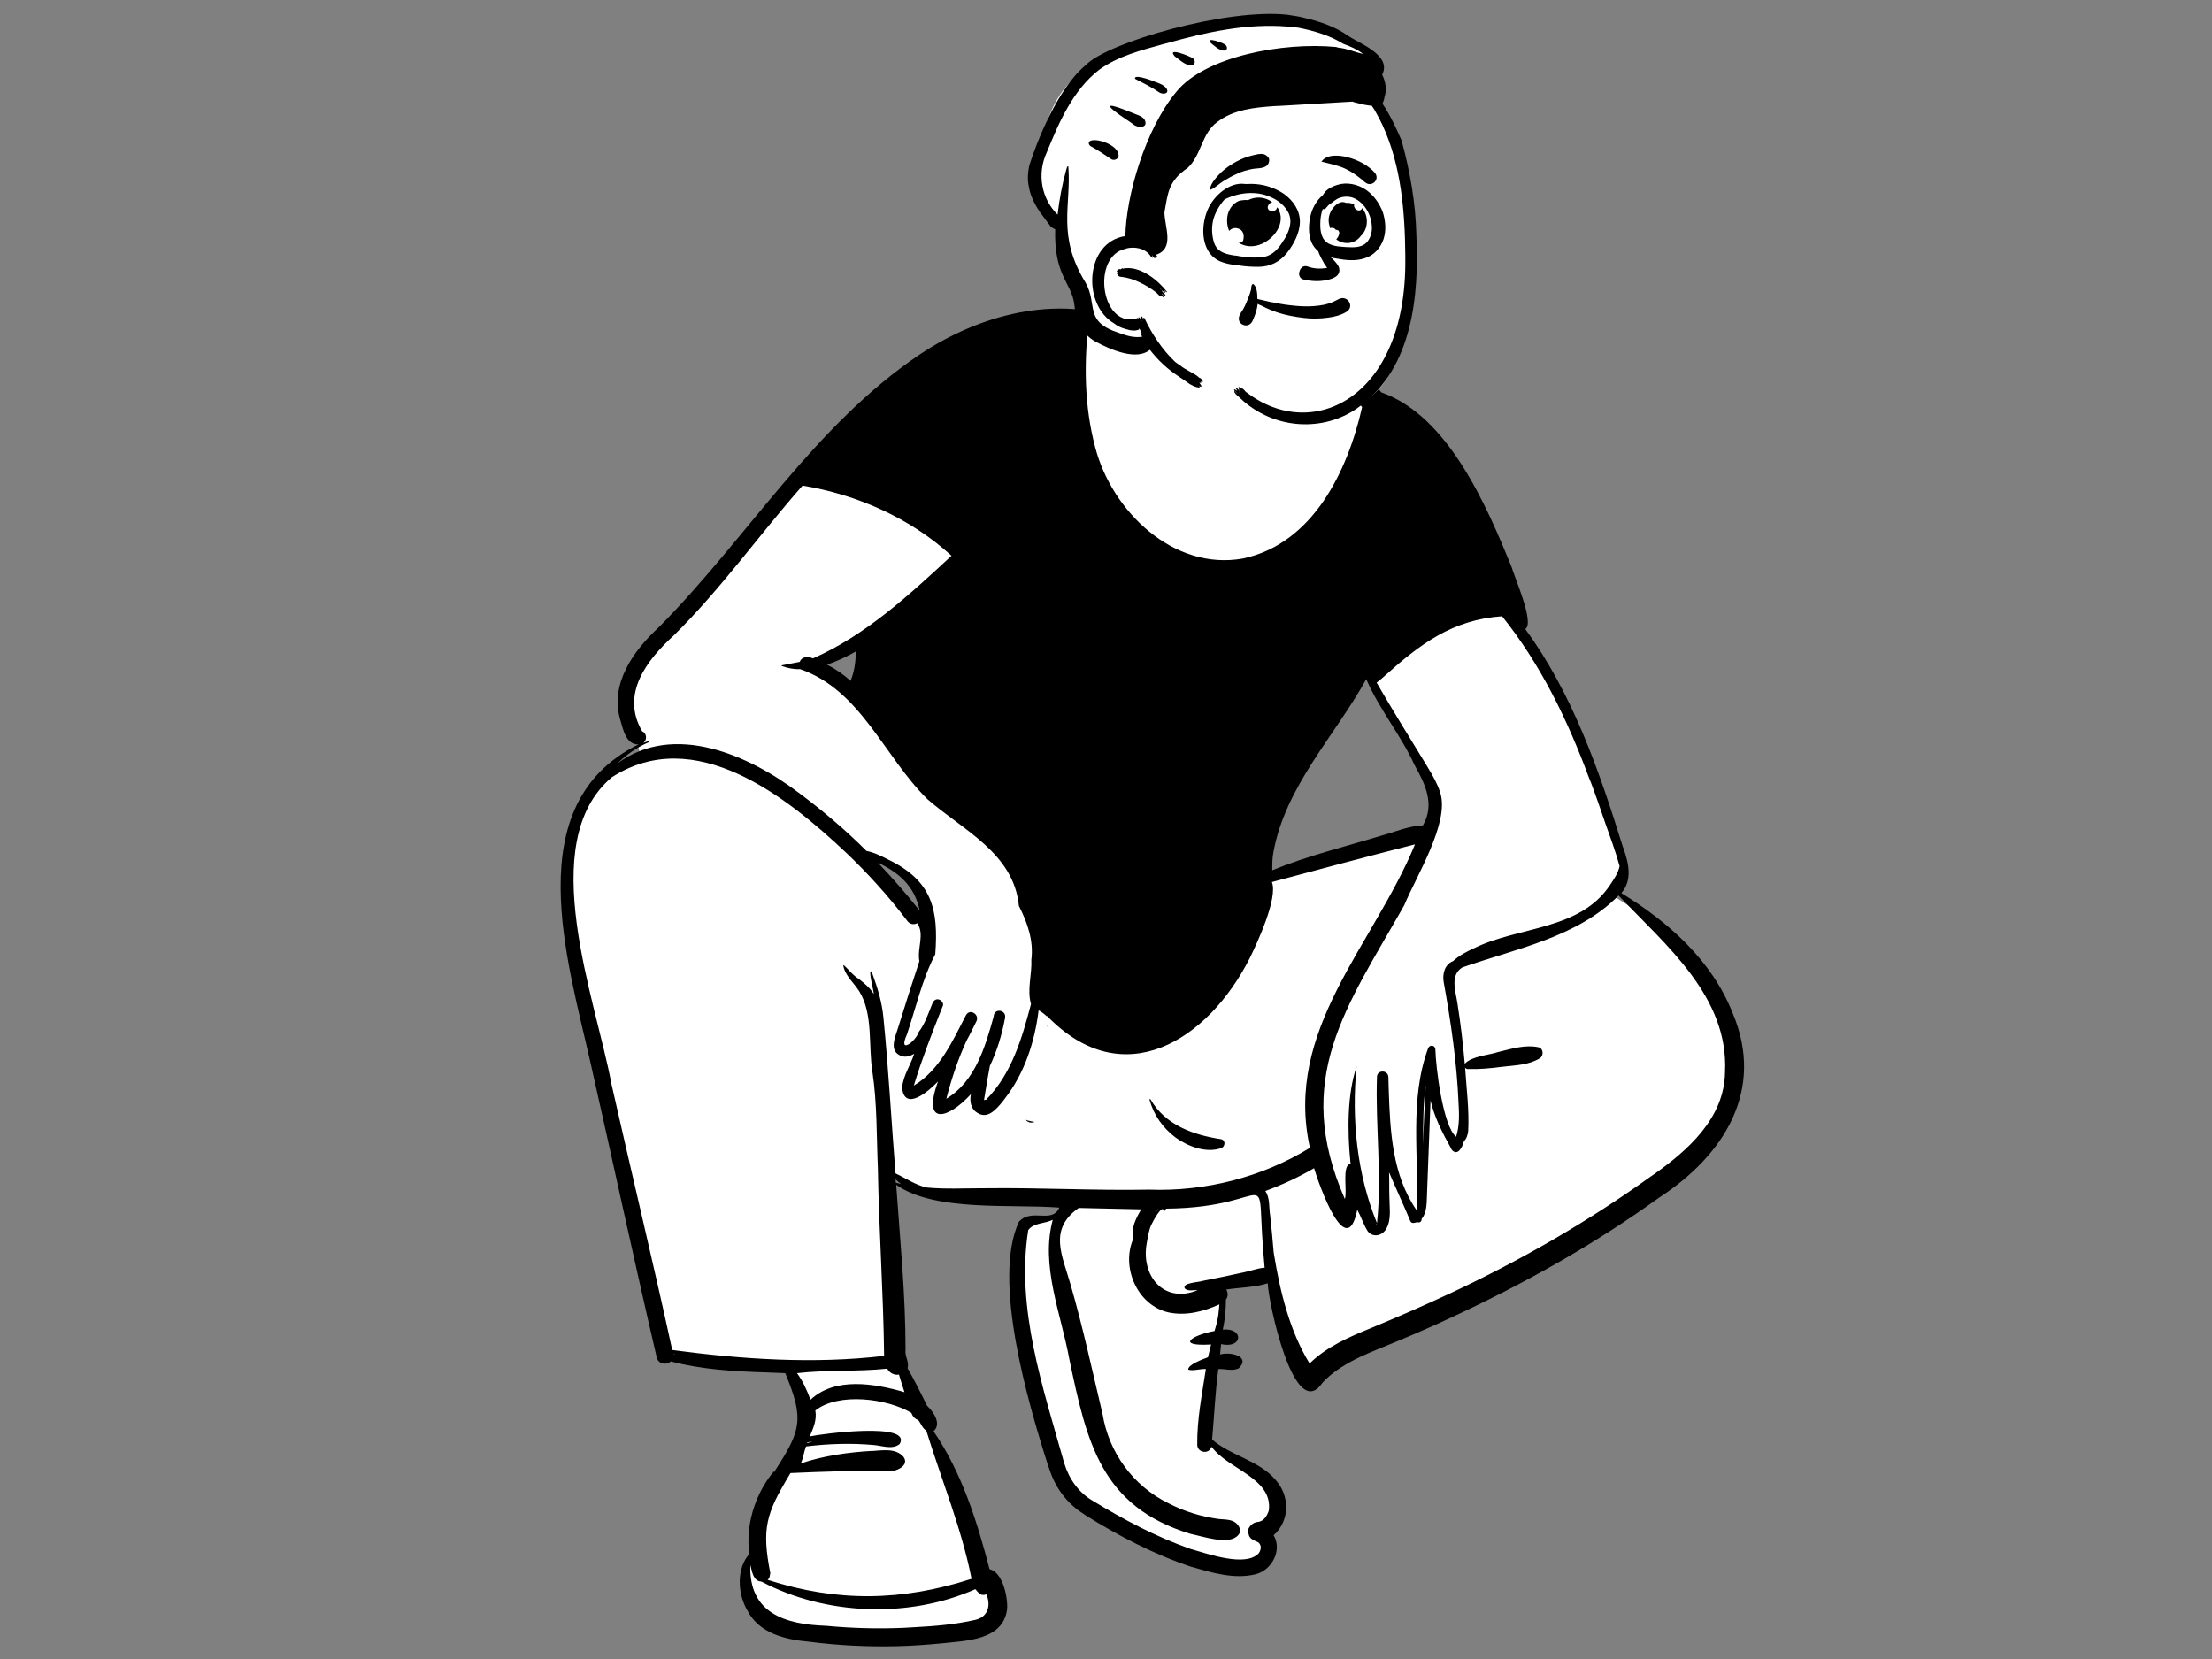 <?xml version="1.0" encoding="utf-8"?>
<!-- Generator: Adobe Illustrator 24.0.1, SVG Export Plug-In . SVG Version: 6.00 Build 0)  -->
<svg version="1.1" id="Layer_1" xmlns="http://www.w3.org/2000/svg" xmlns:xlink="http://www.w3.org/1999/xlink" x="0px" y="0px"
	 viewBox="0 0 640 480" style="enable-background:new 0 0 640 480;" xml:space="preserve">
<rect x="0" y="0" width="640" height="480" fill="#808080" stroke="none"/>
<style type="text/css">
	.st0{fill-rule:evenodd;clip-rule:evenodd;fill:#FFFFFF;}
	.st1{fill-rule:evenodd;clip-rule:evenodd;}
</style>
<g id="pose_x2F_sitting_x2F_mid-1">
	<path id="_xD83C__xDFA8_-Background" class="st0" d="M246.5,187.6c-3.1,1.7-5.6,2.9-8,3.7l-3.5,1.2l3.3,1.7
		c2.3,1.1,4.4,2.6,6.5,4.4l1.7,1.4l0.8-2c1-2.7,1.6-5.7,1.5-9.1l0-2.6L246.5,187.6z M393.6,196.3c-2.9,5.2-6.3,10.3-9.7,15.2
		c-7.4,10.9-15,22.1-17.4,35.6c-0.2,1.1-0.3,3.6-0.4,7.6l2.2-0.9c7.3-3,15.1-5.2,22.6-7.3c2.9-0.8,5.9-1.7,8.8-2.6
		c1.2-0.3,2.4-0.7,3.5-1c2.8-0.9,5.4-1.7,8.2-1.8l0.9-0.1l0.4-0.7c3.8-6.6,1-12.9-2.3-18.9c-2-4.3-4.5-8.3-7-12.3
		c-2.5-4.1-5.2-8.3-7.1-12.6l-1.3-2.9L393.6,196.3z M252.5,251.2c4.3,4.6,8.4,9.2,12,13.8l2.7-1.3c-1.3-6.8-5.4-11.5-13-15
		L252.5,251.2z M397.9,353c-0.4,0-0.9,0.2-1.2,0.5c-0.3,0.3-0.5,0.7-0.5,1.2h1.6V353z M217.1,465.7c-2.5-4.4-2.9-11.3,0.9-15
		c-1.3-8.1,1.2-17.1,6.8-23.5v0c8.3-12.5,8.9-16.9,2.8-30.9c-10.8-0.4-22-0.6-32.6-3.1l0.4-2.4c-0.4-0.1-2.4-0.6-2.8-0.7
		c0.1,0.4,0.4,2.5,0.4,2.9c-0.5,0.6-1.7,1-1.9,0c-6.7-28.5-12.6-56.5-19.1-85c-6.8-28.8-20.4-74.8,13-90.6l-0.7-3
		c-1.8,0-2.6-2-3.4-4.9c-3.8-10.2,3.6-20.1,10.4-26.4c9.4-9.4,18-19.8,26.4-29.9c23.8-29,56.3-67.8,97.8-61.2l-0.1,1.7
		c6.5,0.8,13.2,2.5,19.8,1.3c22.4-3.9,46.8,4.9,60.6,23l0.5-3.4c0.1-0.3,0.2-0.6,0.7-0.6c0.7,0,1,0.5,1.2,1
		c23.8,9.4,33.7,40.1,41.3,61.1c1,3.6,0.7,4.6,0.6,4.8l-1.4,0.8c14.4,19.1,22.2,42.1,29,63.9c2.2,5.8,2.5,9.9-1.3,13.4
		c24.6,14.8,43.9,37.9,33,64.3c-14.2,25.6-52,41.9-80.3,56.6c-11.3,6.1-27.6,9.4-38,19.4c-0.7,1-1.7,2-2.3,1.9
		c-4.8,0.7-12-29.4-10.9-31.8c-5.1,1.8-10.7,1.7-16,2.7c0.5,1,2,2.5,0.9,3.6c0.1,3.5-0.5,7.3-1.2,11c6.4-1,6.2,2.3,0.1,0.6
		c-0.2,1.6-0.6,5.5-0.7,7c1.8-0.8,5.5-1.4,6.7-0.1c-0.5,1.7-5,0.1-6.8,0.6c-1,7.6-1.4,15-2.1,22.5c5.4,5.2,13.9,6.4,18.7,12
		c4.1,4.3,3.5,11.4-1.3,14.8c3,3.4,0.6,9.2-3.7,10.2c-5.9,1.4-12-0.5-17.8-2.1c-9.6-3.2-19.7-8.1-30.8-15.1c-4.4-2.7-7.6-7-9.2-12.1
		c-11.3-34.7-14.3-58.3-8.9-70.2c3-2.3,6.4-0.9,9.2-2.1c1.3-0.6,2.5-1.4,3.5-4.3c-14.6-1.4-35.9,1.2-47.6-5.8l0.4-0.9
		c-1.1-0.7-3.4-3.6-4.4-4.5c1.6,19.6,2.9,39.7,3.6,59.3c2.2,3.6,4,7.4,6,11.5c1.4,1.4,3.8,3.7,2.4,5.3c0,0,12,28.2,15.7,42.4
		c3.5,0.1,4.9,6.1,4.8,10c-0.5,7.2-9.7,7.9-17.8,8.6c-5.5,0.6-11.2,0.9-16.8,0.9C244.7,475.4,219.5,474.7,217.1,465.7z"/>
	<path id="_xD83D__xDD8D_-Ink" class="st1" d="M266.2,102.5c17.1-11.4,39.3-17.4,59.2-9.9c0.2,0.1,0.1,0.4-0.1,0.4
		c-3.1-0.7-6.3-1.1-9.5-1.2c6.5,0.8,12.8,2.5,19.4,1.4c22-3.6,45.3,3.8,59.9,20.9c0.4-2.5,3.5-2.4,4.5-0.6
		c19.4,6.8,30.4,32.6,37.7,50.4c0.9,3.2,6.8,16.4,4,18.1c13.7,18.7,21.4,41,28.2,62.9l0.2,0.5c1.5,4.3,2.7,9.2-0.6,13
		c13.6,8.3,26.2,19.5,32.2,34.7c9.5,22.4-2.6,41.3-21.4,53.5c-18.7,13.5-38.9,24.8-59.8,34.5c-7,3.3-14.1,6.3-21.3,9.2l-0.7,0.3
		c-5.6,2.3-11.3,5-15.5,9.5c-8.2,12-15.7-23.8-15.8-28.8c-3.8,1.2-8.1,1.2-12,1.8c0.5,0.9,0.6,2-0.1,2.9c0,2.9-0.3,5.9-0.9,8.7
		c6.1-0.6,5.9,5.6-0.5,4.2l-0.3,3l0,0c2.9-0.9,9,0.5,5.4,4c-1.9,0.9-3.9,0.1-5.9,0.2c-0.9,6.8-1.2,13.6-1.8,20.4
		c5.4,4.7,13.5,6,18.3,11.6c4.2,4.6,4.3,11.8-0.5,16.1c2.6,4.4-0.6,10.2-5.3,11.3c-6.2,1.5-12.6-0.5-18.6-2.2
		c-10.8-3.6-21.1-9-30.7-15l-0.4-0.3c-4.8-3-8.2-7.6-9.9-13l-0.4-1.1c-5.8-18.1-16.2-53.7-8.4-70.4c3.7-4.1,9.6,0.7,11.7-4.1
		c-13.8-1.1-36,1.3-47.2-6.6c1.1,15.8,2.7,31.7,2.7,47.6c-0.3,2.1,1.1,3.4,0.6,5.5c2,3.5,3.8,7.1,5.6,10.8l0.1,0.1
		c1.8,1.7,4.2,5.2,1.8,7.3c8.2,12,12.6,26.1,16.2,39.9c3.8,0.9,5.3,8,5.1,11.5c-1.1,9.2-12,9.2-19.2,10c-4.2,0.4-8.4,0.7-12.6,0.8
		c-8.5,0.2-17-0.2-25.5-1.3c-6.9-0.6-14.5-2.4-17.9-9.1c-2.8-4.8-3.2-12,0.6-16.3c-1.1-8.2,1.5-16.8,6.6-23.3l0.2-0.2l0,0
		c-0.1-0.1-0.1-0.2,0.4-0.3h0.1l0.2-0.4c7.5-11.6,8.4-14.8,2.9-28.1l-5.1-0.2c-9.4-0.3-18.9-0.8-28-3.2c-1.3,1.1-3.6,0.9-4.1-1.2
		c-6.6-28.3-12.7-56.7-19.1-85c-6.7-29.8-21.1-75.1,13.8-92.3c-3.6,0-4.4-4.3-5.2-7c-3.2-10.5,3.8-20.2,11.2-27
		C216.2,155.7,235.5,123.1,266.2,102.5z M217.1,452.8c-0.5,13.9,10,17.2,21.9,17.6c7.4,0.7,14.8,0.9,22.2,0.6l3.5-0.2
		c5.8-0.3,11.7-0.8,17.4-2.1c3.7-0.8,4.7-4.1,3.3-7.4c-0.6,0.2-1.3,0.3-1.8-0.1c-0.6-0.4-1-0.9-1.4-1.4c-19.2,8.5-43.3,7.6-61.9-2.2
		C217.9,457.5,217.6,454.7,217.1,452.8z M263.7,408.8c-7-4.2-21.1-6-27.8-0.7c0.5,2.7-0.6,5.1-1.6,7.5c3.1-0.7,29.8-4.3,26,2.2
		c-2.1,1.7-5,0.5-7.4,0.3c-6.5-0.6-13.1-0.4-19.7,0.4c-0.6,1.6-0.8,3.4-1.5,4.9c6.6-2.2,13.6-3.2,20.5-3.6l0.4,0
		c3-0.2,6.6-0.8,8.8,1.7c1.9,2.6-2.3,4.4-4.6,4.2c-9.4-0.3-18.7,0.1-28.1,0.5l-0.4,0.7c-6.6,11-8,15.3-5.4,28.4c0,0,0,0-0.1,0
		c0,0.7-0.2,1.4-0.7,1.8c20.2,6.5,38.9,6.2,59-0.3c-2.9-14.7-8.7-28.6-13.1-42.9c-1.1-0.6-1.5-2-2.3-3
		C264.9,410.6,264.1,410,263.7,408.8z M312.1,349.5c-8.8,6.2-4.8,13.6-2.4,22c3.6,12.4,6.3,25,9.3,37.6c1.8,11.1,8.8,20.8,19,25.8
		c4.6,2.4,9.5,3.9,14.7,4.6c2,0.2,4.2,0,5.5,1.8c0.7,0.8,0.8,2.2,0,2.9c-2.6,3-10.2,0.3-13.7-0.4c-26.1-7.9-30.1-26.8-35.1-50.5
		c-2.4-13.2-8.4-27-4.8-40.4c-2.2,1.2-5.5,0.8-7.1,3c-3.6,22.7,4.3,45.7,10.4,67.4c1.4,4.6,4.2,8.6,8.4,11
		c8.9,5.4,18.1,10.3,28,13.8l0.3,0.1c5,1.4,15.8,5.3,19.6,1.2c0.8-1.2,0.8-2.4-0.2-3.2l-0.5-0.2c-0.9-0.4-2-0.9-2.2-2v-0.1h0
		c-0.8-1.5,0.8-3.2,2.2-3.5c2-0.1,2.9-1.4,3.6-3.3c1.3-9.5-12.1-12.1-16.6-18.6c-0.5,2.4-4.1,1.9-4.1-0.5
		c-0.1-7.3,1.4-14.7,2.5-21.9c-1.7-0.1-3.4,0.6-5.1,0.2c-0.2-1.5,4.4-3.1,5.7-3.6c0.3-1.2,0.6-2.5,0.9-3.7c-10.4,0.6-5.6-2.7,1-3.9
		c0.2-0.7,0.4-1.4,0.6-2.1l0.1-0.4c0.4-1.8,0.6-3.4,0.7-5.2c-4.6,2.1-9.8,3.4-14.8,2.3c-9-2.1-13.7-13.1-10.1-21.3
		c-0.8-2.9,0.8-6,2.3-8.5C323.9,349.8,318,349.6,312.1,349.5z M223.7,426c-0.1,0.1-0.1,0.1-0.2,0.2l-0.1,0.1h0
		C223.5,426.3,223.7,426.2,223.7,426C223.7,426,223.7,426,223.7,426z M224.3,425.8c-0.1,0-0.3,0-0.4,0h-0.1l0,0
		c0,0.1-0.1,0.1-0.1,0.1C223.9,425.9,224.1,425.8,224.3,425.8z M235.1,417.1c-0.5,0.1-1,0.1-1.5,0.2l-0.1,0.2l0,0
		C234,417.4,234.6,417.3,235.1,417.1z M256.7,396c-8.7,0.9-17.4,0.3-26.1,1.3c1.7,2.3,2.9,5,3.9,7.7c7.1-6.7,18.6-4.7,27.2-2.2
		c-0.6-1.7-1.1-3.4-1.6-5.1C258.8,398,257.3,397.2,256.7,396z M468.3,259.1c-11.9,12.1-29.8,15.4-45.2,20.8c-3.7,2.3-1.9,7-1.4,10.5
		c0.9,5.8,1.6,11.6,2.1,17.4c1.9-2.2,6.9-2.5,9.6-3.4l0.4-0.1c3.7-0.9,7.6-2.1,11.3-1.3c1.5,0.3,1.6,2.5,0.4,3.2
		c-3.1,1.9-6.8,2-10.3,2.4l-0.9,0.1c-3.1,0.4-6.3,0.7-9.4,0.6c-0.4,0.1-0.8-0.1-1-0.4c0.4,6.1,1.2,12.2,0.9,18.3
		c-0.1,1.1-0.5,2.3-1.3,3.1l0,0.1c-0.4,1.5-1.8,4.3-3.5,2.2l-0.3-0.6c-2.4-4.3-4.7-8.8-5.8-13.6c-0.4,9.7-0.7,19.5-1.1,29.2v0.2
		c-0.1,1.7-0.4,3.6-1.5,4.9c0.1,0.7-0.6,1.2-1.2,0.9l-0.1,0c-0.6,0.2-1.5,0.5-1.9-0.2c-2-4.8-4.2-9.5-6.2-14.2
		c0.1,2.5,0,4.9,0.1,7.4c0,2.8,0.6,6.1-0.8,8.7c-1.1,2.3-4,2.9-5.5,0.9c-1.2-1.9-1.9-4.2-3-6.2c-3.1,15.5-11.1-7.3-12.5-12
		c-4.5,2.6-9.2,4.8-14.1,6.6c1.4,2,1,4.8,1.4,7.1c0.4,3.5,0.7,7,1,10.5l0.1,0.7c1.8,10.9,4.5,22.1,10.3,31.6
		c5-4.9,11.5-7.7,17.9-10.3c7.7-3.2,15.3-6.5,22.8-10c20.3-9.5,39.8-20.7,58-33.8l0.6-0.4c10.1-7.1,20.7-16.4,20.9-29.8
		C500.2,288.4,482,273.5,468.3,259.1z M244.8,246.7c-17.3-16.3-43.8-37.3-67.8-21.8c-22.4,18.9-4.6,64.3-0.1,88.7
		c5.8,25.7,12,51.3,17.6,77c20.3,2.7,40.9,4.1,61.3,1.7c-0.2-18.1-1.5-36.2-1.8-54.3c-0.4-9.3-0.2-18.7-1.6-28
		c-1.2-7.5,0.3-16.6-3.8-23.2c-1.5-2.4-4.1-4.5-4.6-7.4c0-0.1,0.2-0.2,0.2-0.1c1.2,1.1,2.2,2.4,3.5,3.4l1,0.7
		c1.5,1.2,3.1,2.5,4.1,4.2c0.1-0.7-1.8-7.3-0.6-6.5l0.2,0.6c1.5,4.1,2.8,8.3,3.2,12.7c1.5,15,2.3,30.1,3.5,45.1
		c3,1.4,5.8,3.4,9.1,4.1c5.4,0.5,10.8,0.2,16.3,0.2h0.5c15.8-0.2,31.6,0.7,47.5,0.4c16.2,0.6,32.7-3.6,46.5-12.1
		c-7.6-34.2,18.4-58.6,30.4-87.8c-13.8,3.5-27.6,7.2-41.4,10.9c1.8,4.6-4.2,17.5-6.4,22c-12.1,23.9-36.7,39.5-58.7,16.7
		c0,0.1,0,0.1,0,0.2c-0.7-0.7-1.5-1.3-2.4-1.8c-1.1,9.1-4.1,18.3-9.8,25.6l-0.6,0.8c-1.8,2.2-4.3,5.1-7.1,3.4
		c-2.1-1.1-2.5-3.3-2.1-5.5c-6.8,7.4-14.2,9.1-9.5-3.7l-0.2,0.2c-2.6,2.7-9.5,8.6-10.2,1.6c0.3-3.5,2.5-6.6,3.5-9.8
		c-1.2,0.7-2.5,1.1-3.8,0.6c-3.6-1.4-1.7-5.4-0.9-8c2-6.5,4.1-13,6.2-19.4c-0.7-3.8,1.6-7.7-0.6-11c-0.9,0.5-2.2,0.4-3-0.8
		C257,259.2,251.1,252.7,244.8,246.7z M194.8,391.8c0,0,0,0.1,0,0.1c0.2,0,0.4,0,0.6,0.1C195.2,391.9,195,391.8,194.8,391.8z
		 M365.9,366.8c-3.2-32.9,5.1-17.4-28.6-17.1c0.1,0.8-0.9,0.7-0.6,0.5c-0.5-1.8-3.3,3.5-3.6,4.2c-0.7,1.5-1,3.5-1.3,5.2
		c-1.8,9.5,4.9,17.7,14.7,13.7c-1.3-0.1-2.7,0.4-3.7-0.5l0,0c-0.9-1.7,4.2-1.8,5.2-2.2c4-0.8,8-1.6,12-2.5
		C362,367.7,363.9,366.9,365.9,366.8z M398.3,354.1c-0.3-0.2-0.1,0.4-0.1,0.1C398.3,354.1,398.3,354.1,398.3,354.1z M434.6,178.3
		c-14.4,1-23.8,8.1-34,17.3c-0.8,0.7-1.5,1.3-2.3,1.9c4.5,7.8,9.3,15.5,14,23.2l0.9,1.5c1.4,2.3,2.7,4.6,3.5,7.1
		c2.8,8.7-6.9,24.1-10.4,32.6c-16.7,29.5-32.5,50.1-17.2,85c0.8-2.2-1-9.9,1.7-10.2l-0.1-0.6c-0.9-8.9-0.9-19.6,1.8-27.5
		c-1.5,15.2,0.1,31.1,5.9,45.3c1.5-13.4-0.5-28.5,0-42.3c0-2.1,3.2-2.1,3.3,0l0.1,3.6c0.4,12.1,1,24.8,8.1,35
		c0.7-15.6-2.2-32,3.3-46.9c0.4-1.1,2-1,2.1,0.3c0.1,5.1,2.2,22.3,6,25.3c1-3.1,0.9-6.5,0.7-9.8c-0.5-11.8-2.2-23.3-4.3-35
		c-0.4-2.3,0.3-5.1,2.7-6c1.8-1.7,4.2-2.9,6.2-3.8c12.8-6.3,30.5-5.1,39.2-18.2l0.4-0.6c1-1.5,2-3,2.4-4.9
		c-1.2-4.4-2.8-8.6-4.3-12.9c-1.3-3.8-2.6-7.6-4-11.3l-0.5-1.2C453.6,208.4,445.8,192.3,434.6,178.3z M335.2,349.8
		c-0.3,0.1-0.6,0.4-0.9,0.7l-0.1,0.1l0.2-0.1c0.2-0.1,0.3-0.3,0.6-0.5L335.2,349.8z M259.1,341.2l0.1,1l0,0c0.5,0.1,1,0.2,1.5,0.4
		C260.1,342.1,259.6,341.7,259.1,341.2z M332.6,318.2c-0.1-0.2,0.2-0.3,0.3-0.1c4.2,7.4,12.4,10.3,20.4,11.5c1.4,0.3,1.2,2.2,0,2.6
		c-4.4,1.5-9.6-0.5-13.2-3.1C336.4,326.3,333.8,322.6,332.6,318.2z M412.5,314c-0.8,5.7-0.7,11.5-0.8,17.2
		C411.9,325.5,412.2,319.7,412.5,314z M296.8,324c0.8,0.3,1.7,0.5,2.5,0.6C298.4,325,297.4,324.8,296.8,324z M232.2,140.5
		c-12.6,14.3-23.6,29.9-37.2,43.3c-7.9,7.2-15.5,17-9.2,27.8c1.3,0.5,1.5,2.4,0.4,3.3c0.3,0,2-0.9,1.6-0.2c-3.5,1.5-6.5,3.6-9.2,6.2
		c16.4-12.1,38.1-2.4,52.4,8.4c7,5.2,13.6,10.8,19.7,16.9c2.2,0.4,4.5,1.6,6.3,2.5c12.6,6.1,14.6,14.3,13.6,27.4
		c-3.8,7.2-5.6,15.5-8.2,23.2c-2.7,6,2.6,2,3.4-0.7c1.8-2.3,2.8-5.4,3.9-8.1l0.1-0.2c0.3-0.8,1-1.4,1.9-1.1c0.7,0.2,1.4,1.1,1.1,1.8
		l-0.6,1.5c-2.8,7.1-5.6,14.3-7.8,21.6c7.5-4.5,11.2-12.9,15.1-20.4c1.1-2,4-0.2,3,1.8c-0.9,1.8-1.8,3.7-2.8,5.5
		c-2.5,5.4-4.4,11.1-5.9,16.9c8.4-5,11.3-15.2,13.7-23.8c0.1-2.5,3.7-2,3.3,0.4c-0.9,4.8-2.3,9.5-4.4,13.9l-0.6,3.3
		c-0.4,2.2-0.7,4.4-1.1,6.6c0.2-0.1,0.4-0.1,0.6-0.1c7.4-7.5,10.4-17.8,13-27.7c-1.2-4.2,0.3-8.5,0.1-12.8
		c0.7-5.5-1.1-10.7-3.6-15.6c-1.5-15.3-16.2-21.9-26.5-30.9c-12.6-12.4-19.2-31.5-36.8-37.6c-1.8,0.1-3.6-0.3-5.3-0.9
		c-0.1,0-0.1-0.1,0-0.2c1.7-0.3,3.5-0.7,5.2-1c0.5-1.5,2.4-1.7,3.8-1c15.3-6.7,28-18.5,40.1-29.7C263.4,149.9,248,143.1,232.2,140.5
		z M302.4,296c0.2,0.3,0.5,0.6,0.6,0.9c0.1,0.1,0,0.2,0.1,0.3C302.9,296.8,302.7,296.3,302.4,296z M254,249.6
		c4.2,4.4,8.3,9.1,12.1,13.9C264.7,256.5,260.2,252.5,254,249.6z M395.3,196.5c-9.2,16.6-23.5,31.1-26.9,50.3
		c-0.3,1.7-0.3,3.3-0.3,5c10.2-4.2,21-6.8,31.5-10c4-1.1,7.9-2.8,12.1-3c3.5-6,0.7-11.9-2.4-17.4
		C405.4,212.8,399.1,205.3,395.3,196.5z M247.6,188.5c-2.6,1.5-5.4,2.8-8.3,3.8c2.5,1.3,4.7,2.8,6.8,4.7
		C247.2,194.3,247.6,191.4,247.6,188.5z M315,93c-1.4,12.1-1.3,24.6,1.9,36.5c4.8,18.4,22.6,35.7,42.7,32.1
		c20.3-4.3,30.3-25.3,34.5-43.8c-10.7-13.6-27.4-22.1-44.7-22.7C338.1,94.6,325.5,98.3,315,93z"/>
</g>
<g id="head_x2F_mono_x2F_hat-beanie">
	<path id="Path" class="st0" d="M363.9,6c11.4,0,25.1,5.5,26.2,5.6h0c0.6,0,3,1.8,7.2,5.5l-4.5,8.8l0.4,0.4c1.7,1.7,3.3,3.2,4.4,4.4
		c9.6,9.9,11.4,48.5,9.1,62c-2.3,13.5-6.5,26.7-26,26.7s-41.3-11.7-44.7-15.4c-2.2-2.5-4.7-3.6-7.5-3.5c-0.1-0.1-0.2-0.3-0.3-0.4
		l-0.4-0.1c-3.9-0.6-6.6-1.3-8.3-2.3c-3.3-1.8-6.8-11.5-6.8-13.7c0-2.1-5.4-17.5-5.5-19.1v-0.1c0-1.4-7-7.6-7-9.6c0-2-1.4-1.9,0-8.9
		l0.4-2.1c1.5-7.5,4.4-19.8,15.6-25.2C328.4,13.1,352.3,6,363.9,6z"/>
	<path id="_xD83D__xDD8D_-Ink_1_" class="st1" d="M314.2,18.8c6.1-6.5,41-16.6,58.6-14.5l0.5,0.1c1.4,0.2,2.8,0.4,4.2,0.8
		c4.4,1,9,2.6,12.6,5.2c3.1,2.1,12.7,5.6,9.8,11.2c1,2,1.4,4.4,0.7,6.4c-0.1,0.7-0.3,1.3-0.6,2c2.2,3.3,4,7.1,5.5,10.6
		c2.5,9,4.1,18.3,4.3,27.5c0.8,17.4-1.1,38.2-16.3,49.4c-9.2,7.1-23.5,7.4-33.8-1.5c-0.6-0.7-3.3-2.6-2.4-2.9
		c0.3,0.3,0.6,0.6,0.8,0.9c0,0,0-0.1,0-0.1l-0.3-0.2c-0.5-0.5-1.2-1.2-0.4-1c0,0,0.1,0.1,0.1,0.1c0.2,0.1,0.3,0.2,0.4,0.2l0.1,0l0,0
		c-0.4-0.5-0.7-0.9-0.1-0.6l0.1,0c0.3,0.3,0.6,0.6,0.9,0.9c0,0,0-0.1,0-0.1l-0.3-0.3c-0.3-0.3-0.2-0.3-0.1-0.5
		c-0.6-0.8,0.5-0.3,0.6,0c0.7-0.2,1.2,1.1,1.7,1.2c18.9,14.5,46.2,1.6,45.8-38.7v-0.8c-0.1-12.9-1.2-26.2-6.6-37.9
		c-0.5-1.1-1.1-2.2-1.7-3.3c-0.4-0.8-0.9-1.6-1.4-2.3c-1.4-0.1-2.8-0.4-4.2-0.8c-0.5-0.1-0.9-0.2-1.4-0.4
		c-6.8,0.4-13.6,0.8-20.4,1.2l-2.2,0.1c-5.8,0.4-11.8,1-16.5,4.6c-4.6,3.3-4.6,9.7-8.6,13.3c-5.6,3.8-5.7,7.3-6.7,12.9
		c0.1,4.3,3,10.4-2.4,12.2c0.9,1.3-0.4,0.7-0.5,0.2h0c0.8,1.5-0.4,0.6-0.5,0.1c-0.1,0-0.1-0.1-0.2-0.1c0.8,1.3-0.5,0.4-0.4,0.2
		c-1.6-2.4-4.8-2.8-7.1-2.2c0,0.1-0.1,0.1-0.2,0.1c-9.7,2.1-7.2,22.3,2.8,20.3c0.4-0.1,0.4,0.1,0.5,0.1c-0.2-0.6,0.4-0.4,0.4-0.2h0
		c0,0,0,0,0.1,0c-0.2-1.2,1,0.6,0.9,0.6c0,0,0.1,0,0.1,0l-0.1-0.1c-0.2-0.6-0.2-0.3-0.2-0.6c-0.2-0.4-0.2-0.2-0.1-0.5
		c0.6-0.4,0.7,0.9,0.9,1c-0.3-0.4-0.1-0.8,0.2-0.6c2.2,4.7,5.2,9.2,8.9,12.7c0.4,0.3,0.8,0.6,1.3,0.9c1.6,1.4,4.1,2.3,5.5,3.5
		c0,0,0,0.1,0,0.1l0,0l0,0l0,0l0.5,0.2c0.2,0.1,0.3,0.3,0.4,0.4c0.1,0.1,0.2,0.3,0.3,0.5c0.1,0.2-0.1,0.3-0.3,0.2
		c-0.1,0-0.2-0.1-0.3-0.1c0,0,0,0,0,0c0,0.1,0.2,0.5,0,0.4h0c-0.1-0.1-0.2-0.1-0.4-0.1c0.1,0.2,0.3,0.4,0.4,0.6
		c0.1,0.1,0.2,0.3,0.2,0.5c0,0.1-0.1,0.1-0.2,0.1c-0.1-0.1-0.3-0.1-0.4-0.2l0,0.1c0.1,0.2,0.2,0.6,0,0.4c-0.2-0.1-0.4-0.1-0.7-0.2
		c0,0-0.1,0.1-0.1,0c-0.7-0.2-1.3-0.5-2-0.9c-0.6-0.4-1.1-0.8-1.7-1.2c-0.5-0.3-1-0.7-1.5-1c-3.2-2.1-6-4.7-8.3-7.7
		c-3.8,3.2-11.2,0.1-15.8-2.4c-4.1-2.3-5.7-6.5-6.1-11c-0.9-6.1-5.9-8.2-5.5-21.5h0c-0.2-0.1-0.4-0.1-0.5-0.2s-0.3-0.2-0.5-0.3
		l-0.2-0.2l0,0c-0.1-0.1-0.2-0.1-0.2-0.2l0,0.1c-0.1,0.1,0-0.1,0-0.1l-0.3-0.4c-0.8-1-1.6-2.2-2.3-3.1l0,0c0,0,0,0.1,0,0.1
		c-1.6-2.3-3.2-5.2-3.6-7.9c-0.5-2.1-0.3-4.3,0.1-6.2C300,40.9,306.1,25.4,314.2,18.8z M358.4,113.3l-0.1-0.1L358.4,113.3
		c0,0.1,0.1,0.1,0.2,0.2c0,0,0,0,0-0.1C358.5,113.4,358.5,113.4,358.4,113.3z M372.7,7.7c-12-1-23.7,1.6-35.1,4.8l-0.8,0.2
		c-6.5,1.8-13.3,3.5-18.8,7.5c-7.6,5.9-11.6,15.2-15.1,23.8c-3,6.4-1.5,13.6,3.1,18.1c0.5-4.4,1.3-8.7,2.5-13c0.3-0.7,0.1-0.9,0.6-1
		c0.9,11.5-3.4,20,5,33.7c3.6,6.4-0.6,11.2,9.6,14.5l0.3,0.1c2.1,0.8,4.4,1.4,6.5,1l-0.2-0.3c-0.2-0.3-0.2-0.5,0-0.6c0,0,0,0,0-0.1
		c-0.2-0.4-0.4-0.9-0.6-1.3c-0.1,0-0.2,0.1-0.2,0.1c0.1,0.1,0.1,0.2-0.1,0.2c-0.6,0.2-1.1,0.3-1.7,0.2h-0.1c-0.7,0-1.1-0.2-1.5-0.3
		c-0.1,0-0.2,0-0.4-0.1c-1.2-0.3-2.5-0.9-3.3-1.6c-9.4-5.4-8.5-23.6,3.2-25.3c0.2-11.5,5.7-30.9,14.8-41.8
		c8.2-10.1,30.6-14.4,46.2-12.9c0.2,0.1,0.4,0.1,0.7,0.2c2.4,0.2,4.7,1.3,7.1,1.8c-1.7-1.3-3.7-2.2-5.7-2.9c-4-2.5-8.6-3.8-13.1-4.7
		C374.6,7.9,373.7,7.8,372.7,7.7z M325.1,77.7c0.6-0.3,0.6,0,0.7-0.1c4.5-0.4,9.4,3.6,11.9,6.9c-0.2,0.2-0.7-0.4-0.8-0.5
		c0,0,0,0-0.1,0l0.1,0.1c1,1.5-1-0.2-1.2-0.6c0,0-0.1,0-0.1,0c0.2,0.2,0.7,0.6,0.7,0.9l0.1,0.1c1.2,1,1.1,1.8-0.3,0.4
		c0,0.1,0.1,0.1,0,0.2l0.1,0c0.7,0.5,1.2,1.8-0.2,0.4c0.1,1-1.4-0.9-1.5-0.9c-2.7-2.1-6.7-4.2-10.1-4.5h-0.1
		c-0.6-0.1-0.9-0.3-0.7-0.7c-0.8-0.2-0.6-0.6-0.2-0.6c-0.6-0.4-0.1-0.7,0.2-0.6c-0.2-0.6,0.7-0.2,0.7-0.3
		C324.9,77.3,325,77.9,325.1,77.7z M315.6,40.7c2.2-0.8,8.6,1.6,8,4.7c-0.3,0.7-1.3,1.1-2,0.7l-0.9-0.6c-1.6-1.1-3-2-4.8-3
		C315,42.1,314.6,41.1,315.6,40.7z M327.9,36l-0.8-0.6c-4.5-3-10.9-7.4,0.4-2.8c1.3,0.6,3,0.9,3.7,2.1C332.3,37,329.4,37.2,327.9,36
		z M328.4,22.8c-0.4-1.4,4.1,0.2,5.4,0.7l0.2,0.1c1.3,0.5,2.7,0.9,3.5,2c0.9,1.5-0.9,1.8-2,1.2C333.2,25.2,330.7,24,328.4,22.8z
		 M339.9,16.3c-2.5-2.8,4.3-0.1,5.3,0.6l0,0c0.7,0.5,0.6,1.7-0.1,2C343,19.1,341.5,17.4,339.9,16.3z M351.4,13.3
		c-4-2.9,1.3-1.5,3.1-0.4C355.8,14.1,354.5,15.9,351.4,13.3z"/>
</g>
<g id="face_x2F_Awe">
	<path id="_xD83D__xDD8D_-Ink_2_" class="st1" d="M362.4,82.2c0.1-0.1,0.1-0.1,0.2,0c1.1,0.7,1.2,2.9,1.2,4.3
		c0.4,0.1,0.9,0.2,1.3,0.3c0.9,0.2,1.7,0.4,2.6,0.6l0.7,0.1c2.2,0.5,4.4,0.8,6.7,1c2.2,0.2,4.4,0.2,6.6-0.1c0.9-0.1,1.8-0.3,2.8-0.6
		c1-0.3,1.9-0.8,2.9-1.3c2.5-1.2,4.6,2.2,2.2,3.7c-2,1.3-4.8,1.7-7.2,1.9c-2.4,0.2-4.8,0-7.2-0.4c-2.6-0.4-5.1-1-7.5-2
		c-1-0.4-2-0.9-3-1.4l-0.3-0.1c-0.2-0.1-0.3-0.2-0.5-0.3c-0.2,1.6-0.7,3.2-1.4,4.7l0,0c-0.4,1.2-1.6,1.9-2.8,1.4
		c-1.5-0.6-1.6-2.2-0.7-3.4l0-0.1c1-1.3,1.6-2.9,2.2-4.4c0.3-0.8,0.6-1.6,0.8-2.4C362,83.2,362,82.6,362.4,82.2z M400.3,69.2
		c-0.9,2.6-2.8,4.7-5.4,5.5c-2.6,0.9-5.5,0.6-8.2,0.1c-0.6-0.1-1.2-0.2-1.8-0.4c0.5,0.3,0.9,0.7,1.3,1.2c0.6,0.7,1.2,1.4,1.3,2.2
		s-0.1,1.4-0.6,1.9c-0.7,0.7-1.9,1.1-2.9,1.3c-2.2,0.5-4.5,0.4-6.7-0.1c-0.6-0.1-1-0.4-1.2-0.8c-0.3-0.5-0.3-1.1-0.1-1.6
		c0.1-0.6,0.5-1,0.9-1.3c0.4-0.2,0.9-0.3,1.4-0.1c1.1,0.4,2.2,0.6,3.4,0.6c0.5,0,1,0,1.5-0.1c0.3,0,0.6-0.1,0.8-0.1
		c-0.2-0.2-0.3-0.4-0.5-0.7c-0.2-0.3-0.4-0.5-0.5-0.8c-0.5-0.8-0.9-1.6-1.3-2.5c-0.1-0.3-0.2-0.6-0.3-0.8c0,0,0-0.1-0.1-0.1
		c0,0-0.1-0.1-0.1-0.1c-0.7-0.6-1.3-1.4-1.7-2.3c-1.1-2.5-0.9-5.7-0.2-8.3c0.6-2.1,1.8-4.1,3.4-5.4c0.3-0.5,0.5-0.7,0.7-1
		c0.9-1,2.2-1.6,3.5-2c2.8-0.9,5.9-0.2,8.3,1.4c2.2,1.5,3.9,3.9,4.9,6.5C400.9,64,401.1,66.7,400.3,69.2z M362,53.2
		c3.3,0,6.7,1,9.5,2.9c2.6,1.9,4.6,4.7,4.6,8c0,3.2-1.7,6.4-3.6,8.9c-2.2,2.8-5,4.2-8.5,4.2c-1.8,0-3.7-0.1-5.5-0.4l-1-0.1
		c-1.4-0.2-2.7-0.4-4-0.9c-6.1-2.2-6.3-10.2-4-15.3c1.7-3.9,6.2-7.8,10.5-7.3C360.6,53.3,361.3,53.2,362,53.2z M367.6,57
		c-4.2-1.9-9.3-1.3-13.3,0.7c-1.6,1.8-2.8,4-3.3,6c-0.5,2.2-0.4,4.5,0.3,6.6c0.9,2.6,3.2,3.2,5.7,3.6l1,0.1l0.4,0.1
		c2.4,0.4,5.1,0.6,7.4,0.2c2.6-0.5,4.3-2.6,5.6-4.8l0.1-0.1c1.4-2.3,2.5-5,1.4-7.6C371.9,59.6,369.8,57.9,367.6,57z M392.3,57.6
		c-1.4-0.8-3.1-0.9-4.6-0.4c-0.7,0.2-1.2,0.6-1.8,1l-0.2,0.2c-0.7,0.5-1.3,0.8-1.8,1.5l-0.1,0.1c-0.2,0.4-0.7,0.6-1.1,0.5
		c-0.5,1.3-0.7,2.8-0.7,4.2v0.2v0.2c0,1.7,0.3,3.7,1.7,4.9c1.2,1,3,1.3,4.7,1.4l1.2,0.1l0.3,0c1.7,0.1,3.6,0.1,5-0.9
		c1.2-0.9,1.8-2.4,2-3.9C397.2,63.2,395.4,59.3,392.3,57.6z M361.1,57.9c2.3-1.2,5.1-0.9,7,0.6c-0.2,0-0.3,0.1-0.5,0.2
		c-0.4,0.2-0.7,0.7-0.8,1.1c-0.1,0.5,0.2,1,0.7,1.2c0.5,0.1,1,0.2,1.4-0.1c0.2-0.1,0.4-0.3,0.5-0.6l0,0l0,0l0,0c0,0,0,0,0,0
		c0,0,0-0.1,0-0.1c0,0,0-0.1,0.1-0.1c0,0,0.1-0.1,0.1-0.1c0.4,0.6,0.6,1.2,0.8,1.8c1.1,4.4-3.5,9-7.7,9.4c-1.6,0.2-3-0.2-4.2-0.9
		c0,0,0,0,0-0.1c0.5,0.1,1-0.1,1.2-0.7c0.4-1.4,0-3-1.5-3.4c-1-0.3-1.9,0-2.6,0.7c-0.5-1.3-0.7-2.7-0.5-4.1c0.3-2,1.5-3.8,3.4-4.6
		C359.5,57.9,360.3,57.8,361.1,57.9z M385.3,60.7l0.1-0.1c0.7-1.1,2.1-2.4,3.5-2.1c0.2,0.1,0.4,0.1,0.6,0.2c0.8-0.1,1.6,0.1,2.3,0.5
		l0,0.1v0c-0.1,0.3,0,0.5,0.1,0.7c0.1,0.3,0.3,0.5,0.6,0.7c0.2,0.1,0.4,0.2,0.6,0.2c0.3,0,0.6-0.1,0.8-0.3c0.1-0.1,0.2-0.3,0.2-0.4
		c0.1,0.1,0.2,0.2,0.3,0.4c1.6,2.2,1.4,5.6-0.5,7.5c-0.1,0.1-0.2,0.1-0.2,0.2c-0.8,1.1-2,1.8-3.4,2c-1.3,0.1-2.7-0.2-3.7-1.1
		c0.1-0.1,0.2-0.1,0.2-0.2c0.2-0.2,0.3-0.4,0.4-0.6c0-0.1,0.1-0.1,0.1-0.2l0-0.1c0,0,0.1-0.2,0.1-0.1l0,0l0-0.1
		c0.2-0.5,0.1-1-0.3-1.3l-0.1,0c-0.1-0.1-0.3-0.1-0.5-0.1c-0.4-0.6-1.1-0.7-1.7-0.5l0-0.2c0,0,0-0.1,0-0.1
		C384.1,64,384.4,62.2,385.3,60.7z M364,44.6l0.2,0c1.2-0.2,2,0,2.8,1c0.4,0.5,0.2,1.2,0,1.7c-0.8,1.6-3.1,1.3-4.7,1.6
		c-1.5,0.3-3,0.7-4.4,1.4c-1.4,0.6-2.8,1.4-4.1,2.2c-1.2,0.8-2.3,1.9-3.6,2.4c-0.1,0-0.1,0-0.1-0.1c0.1-1.5,1.4-3,2.4-4.1
		c1.2-1.3,2.6-2.4,4.1-3.3c1.5-0.9,3.1-1.7,4.9-2.2C362.1,45,363.1,44.8,364,44.6z M382.4,46.7c1.5-2.2,5.3-1.8,7.5-1.2
		c2.8,0.7,5.8,2.2,7.8,4.4c1.8,2-0.9,4.5-2.8,2.8l-0.5-0.4l-0.3-0.3c-1.5-1.2-3-2.3-4.9-3.2c-2.2-1-4.4-1.4-6.7-2
		C382.4,46.9,382.3,46.8,382.4,46.7z"/>
</g>
</svg>

